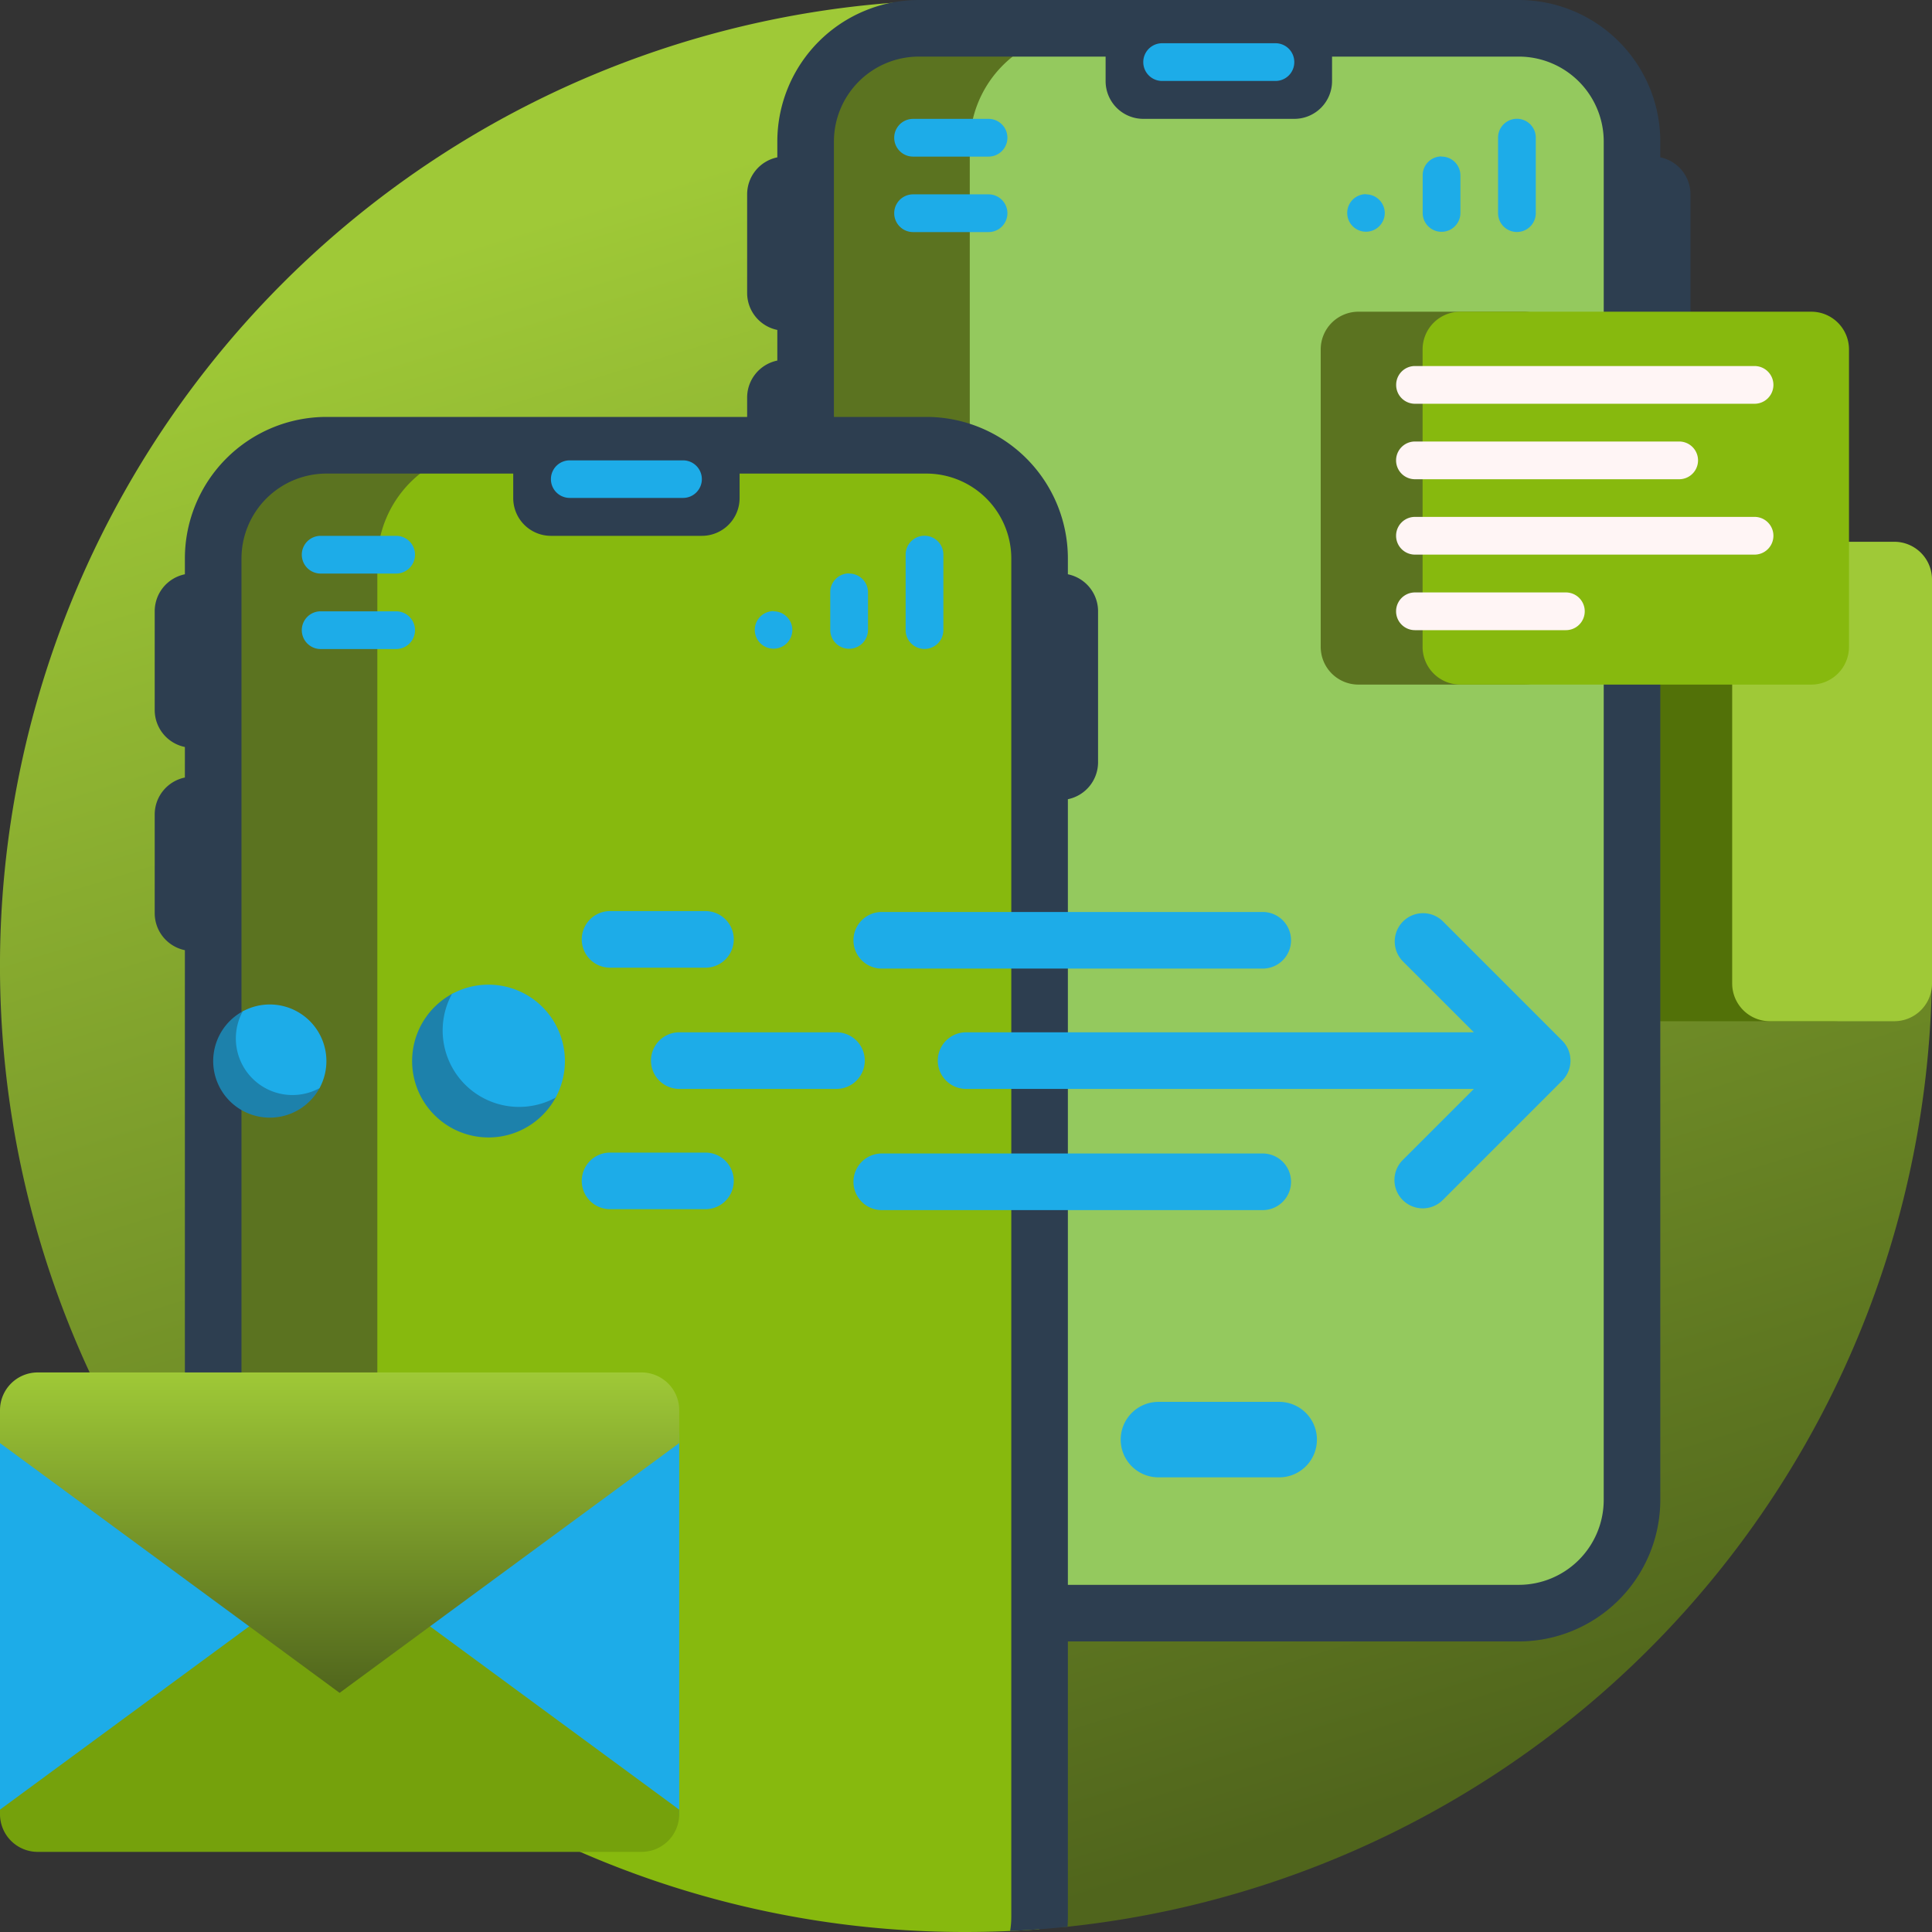 <svg xmlns="http://www.w3.org/2000/svg" xmlns:xlink="http://www.w3.org/1999/xlink" width="102.878" height="102.878" viewBox="0 0 102.878 102.878"><rect x="0" y="0" width="102.878" height="102.878" fill="#333333" stroke="none"/><defs><linearGradient id="a" x1="0.233" y1="0.133" x2="0.5" y2="1" gradientUnits="objectBoundingBox"><stop offset="0" stop-color="#9fc937"/><stop offset="1" stop-color="#50651c"/></linearGradient><linearGradient id="b" x1="0.5" y1="0" xlink:href="#a"/></defs><g transform="translate(0 0)"><path d="M102.878,51.362A51.446,51.446,0,0,1,56.811,102.6a1.837,1.837,0,0,1-2.025-1.827A17.164,17.164,0,0,0,37.623,83.609H11.3a51.44,51.44,0,1,1,91.579-32.248Z" transform="translate(0 0.001)" fill="url(#a)"/><path d="M364.915,145.58v21.512a2.009,2.009,0,0,1-2.009,2.009h-28.9A2.009,2.009,0,0,1,332,167.092V145.58a2.009,2.009,0,0,1,2.009-2.009h28.9A2.009,2.009,0,0,1,364.915,145.58Z" transform="translate(-265.29 -114.722)" fill="#527108"/><path d="M469.683,145.58v21.512a2.009,2.009,0,0,1-2.009,2.009h-6.622a2.009,2.009,0,0,1-2.009-2.009V145.58a2.009,2.009,0,0,1,2.009-2.009h6.622A2.009,2.009,0,0,1,469.683,145.58Z" transform="translate(-366.805 -114.722)" fill="#9fc937"/><path d="M236.306,14.028V86.364a6.028,6.028,0,0,1-6.028,6.028h-10.75a6.028,6.028,0,0,1-6.028-6.028V14.028A6.028,6.028,0,0,1,219.528,8h10.75A6.028,6.028,0,0,1,236.306,14.028Z" transform="translate(-170.601 -6.392)" fill="#5b7320"/><path d="M292.264,14.528V86.864a6.028,6.028,0,0,1-6.028,6.028H263.028A6.028,6.028,0,0,1,257,86.864V14.528A6.028,6.028,0,0,1,263.028,8.5h23.208A6.028,6.028,0,0,1,292.264,14.528Z" transform="translate(-205.36 -6.792)" fill="#94c95e"/><path d="M246.626,8.379V7.535A7.543,7.543,0,0,0,239.091,0H207.142a7.543,7.543,0,0,0-7.535,7.535v.844A2.01,2.01,0,0,0,198,10.348V15.6a2.01,2.01,0,0,0,1.607,1.969V19.2A2.01,2.01,0,0,0,198,21.168v5.255a2.01,2.01,0,0,0,1.607,1.969V79.871a7.543,7.543,0,0,0,7.535,7.535h31.948a7.543,7.543,0,0,0,7.535-7.535V20.355a2.01,2.01,0,0,0,1.607-1.969V10.348a2.01,2.01,0,0,0-1.607-1.969Zm-3.014,71.492a4.526,4.526,0,0,1-4.521,4.521H207.142a4.526,4.526,0,0,1-4.521-4.521V7.535a4.526,4.526,0,0,1,4.521-4.521h9.946V4.32A2.009,2.009,0,0,0,219.1,6.329h8.037a2.009,2.009,0,0,0,2.009-2.009V3.014h9.946a4.526,4.526,0,0,1,4.521,4.521Z" transform="translate(-158.215 0)" fill="#2d3e50"/><path d="M311.037,12.5a1,1,0,0,1-1,1H304a1,1,0,1,1,0-2.009h6.028A1,1,0,0,1,311.037,12.5Z" transform="translate(-242.117 -9.189)" fill="#1dace8"/><path d="M271.159,32.5v4.019a1,1,0,0,1-2.009,0V32.5a1,1,0,0,1,2.009,0Zm-5.023,1a1,1,0,0,0-1,1v2.009a1,1,0,0,0,2.009,0V34.514A1,1,0,0,0,266.135,33.509Zm-4.019,2.009a1,1,0,1,0,1,1A1,1,0,0,0,262.117,35.519ZM242.023,31.5H238a1,1,0,1,0,0,2.009h4.019a1,1,0,1,0,0-2.009Zm0,4.019H238a1,1,0,1,0,0,2.009h4.019a1,1,0,1,0,0-2.009Zm15.472,64.3h-6.43a2.009,2.009,0,1,0,0,4.019h6.43a2.009,2.009,0,1,0,0-4.019Z" transform="translate(-189.379 -25.17)" fill="#1dace8"/><path d="M79.306,124.528v51.264a10.671,10.671,0,0,1-17.94,7.826,51.714,51.714,0,0,1-4.866-5.253V124.528a6.028,6.028,0,0,1,6.028-6.028h10.75A6.028,6.028,0,0,1,79.306,124.528Z" transform="translate(-45.147 -94.689)" fill="#5b7320"/><path d="M135.264,125.028v72.336q0,.231-.017.457-1.932.145-3.9.146A51.215,51.215,0,0,1,100,187.316V125.028A6.028,6.028,0,0,1,106.028,119h23.208A6.028,6.028,0,0,1,135.264,125.028Z" transform="translate(-79.907 -95.089)" fill="#87b90e"/><path d="M91.233,120.848v8.037a2.01,2.01,0,0,1-1.607,1.969v59.516q0,.264-.018.523-1.516.159-3.058.228a4.536,4.536,0,0,0,.063-.751V118.035a4.526,4.526,0,0,0-4.521-4.521H72.145v1.306a2.009,2.009,0,0,1-2.009,2.009H62.1a2.009,2.009,0,0,1-2.009-2.009v-1.306H50.142a4.526,4.526,0,0,0-4.521,4.521V173.76q-1.592-1.8-3.014-3.753V138.892A2.01,2.01,0,0,1,41,136.923v-5.255a2.01,2.01,0,0,1,1.607-1.969v-1.626A2.01,2.01,0,0,1,41,126.1v-5.255a2.01,2.01,0,0,1,1.607-1.969v-.844a7.543,7.543,0,0,1,7.535-7.535H82.091a7.543,7.543,0,0,1,7.535,7.535v.844A2.01,2.01,0,0,1,91.233,120.848Z" transform="translate(-32.762 -88.296)" fill="#2d3e50"/><path d="M154.037,123a1,1,0,0,1-1,1H147A1,1,0,0,1,147,122h6.028A1,1,0,0,1,154.037,123Z" transform="translate(-116.664 -97.486)" fill="#1dace8"/><path d="M114.159,143v4.019a1,1,0,0,1-2.009,0V143a1,1,0,0,1,2.009,0Zm-5.023,1a1,1,0,0,0-1,1v2.009a1,1,0,1,0,2.009,0v-2.009A1,1,0,0,0,109.135,144.009Zm-4.019,2.009a1,1,0,1,0,1,1A1,1,0,0,0,105.117,146.019ZM85.023,142H81a1,1,0,1,0,0,2.009h4.019a1,1,0,1,0,0-2.009Zm0,4.019H81a1,1,0,0,0,0,2.009h4.019a1,1,0,0,0,0-2.009Z" transform="translate(-63.925 -113.467)" fill="#1dace8"/><path d="M36.168,373.509v19.719a2.009,2.009,0,0,1-2.009,2.009H2.009A2.009,2.009,0,0,1,0,393.229V373.509A2.009,2.009,0,0,1,2.009,371.5H34.159A2.009,2.009,0,0,1,36.168,373.509Z" transform="translate(0 -296.853)" fill="#1dace8"/><path d="M36.168,426.674v.24a2.009,2.009,0,0,1-2.009,2.009H2.009A2.009,2.009,0,0,1,0,426.913v-.24l18.084-13.3Z" transform="translate(0 -330.311)" fill="#75a10c"/><path d="M36.168,365.719v1.753l-18.084,13.3L0,367.472v-1.753a2.009,2.009,0,0,1,2.009-2.009H34.159A2.009,2.009,0,0,1,36.168,365.719Z" transform="translate(0 -290.628)" fill="url(#b)"/><path d="M362.813,84.6v15.838a2.009,2.009,0,0,1-2.009,2.009h-8.794A2.009,2.009,0,0,1,350,100.436V84.6a2.009,2.009,0,0,1,2.009-2.009H360.8A2.009,2.009,0,0,1,362.813,84.6Z" transform="translate(-279.673 -65.993)" fill="#5b7320"/><path d="M399.706,84.6v15.838a2.009,2.009,0,0,1-2.009,2.009H379.009A2.009,2.009,0,0,1,377,100.436V84.6a2.009,2.009,0,0,1,2.009-2.009H397.7A2.009,2.009,0,0,1,399.706,84.6Z" transform="translate(-301.248 -65.993)" fill="#87b90e"/><path d="M370,98a1,1,0,0,1,1-1h18.084a1,1,0,1,1,0,2.009H371A1,1,0,0,1,370,98Zm19.089,7.033H371a1,1,0,0,0,0,2.009h18.084a1,1,0,1,0,0-2.009ZM371,103.028H385.07a1,1,0,1,0,0-2.009H371a1,1,0,0,0,0,2.009Zm8.037,6.028H371a1,1,0,0,0,0,2.009h8.037a1,1,0,1,0,0-2.009Z" transform="translate(-295.655 -77.509)" fill="#fff5f5"/><path d="M264.353,249.607a1.508,1.508,0,0,1-.441,1.066l-6.359,6.359a1.507,1.507,0,0,1-2.132-2.131l3.787-3.787H232.17a1.507,1.507,0,1,1,0-3.014h27.038l-3.787-3.786a1.507,1.507,0,0,1,2.131-2.131l6.359,6.359A1.507,1.507,0,0,1,264.353,249.607Zm-36.674-4.9h20.287a1.507,1.507,0,1,0,0-3.014H227.679a1.507,1.507,0,1,0,0,3.014Zm20.287,9.846H227.679a1.507,1.507,0,0,0,0,3.014h20.287a1.507,1.507,0,0,0,0-3.014Z" transform="translate(-180.726 -193.13)" fill="#1dace8"/><path d="M74.742,268.752a4.069,4.069,0,1,1-5.514-5.514.271.271,0,0,1,.393.3,4.071,4.071,0,0,0,4.825,4.825A.271.271,0,0,1,74.742,268.752Zm-12.794-.792a3.016,3.016,0,0,1-3.574-3.574.2.2,0,0,0-.291-.22,3.014,3.014,0,1,0,4.084,4.084A.2.2,0,0,0,61.948,267.96Z" transform="translate(-45.148 -210.318)" fill="#1d81ab"/><path d="M95.99,249.407a1.507,1.507,0,0,1-1.507,1.507H86.114a1.507,1.507,0,0,1,0-3.014h8.369A1.507,1.507,0,0,1,95.99,249.407Zm-13.563-4.948h5.081a1.507,1.507,0,1,0,0-3.014H82.427a1.507,1.507,0,1,0,0,3.014Zm5.081,9.846H82.427a1.507,1.507,0,1,0,0,3.014h5.081a1.507,1.507,0,1,0,0-3.014Zm-11.554-8.942a4.052,4.052,0,0,0-1.946.495,4.07,4.07,0,0,0,5.52,5.52,4.07,4.07,0,0,0-3.574-6.015Zm-11.645,1.055a3,3,0,0,0-1.442.367,3.015,3.015,0,0,0,4.089,4.089,3.015,3.015,0,0,0-2.647-4.456Z" transform="translate(-49.942 -192.93)" fill="#1dace8"/></g></svg>